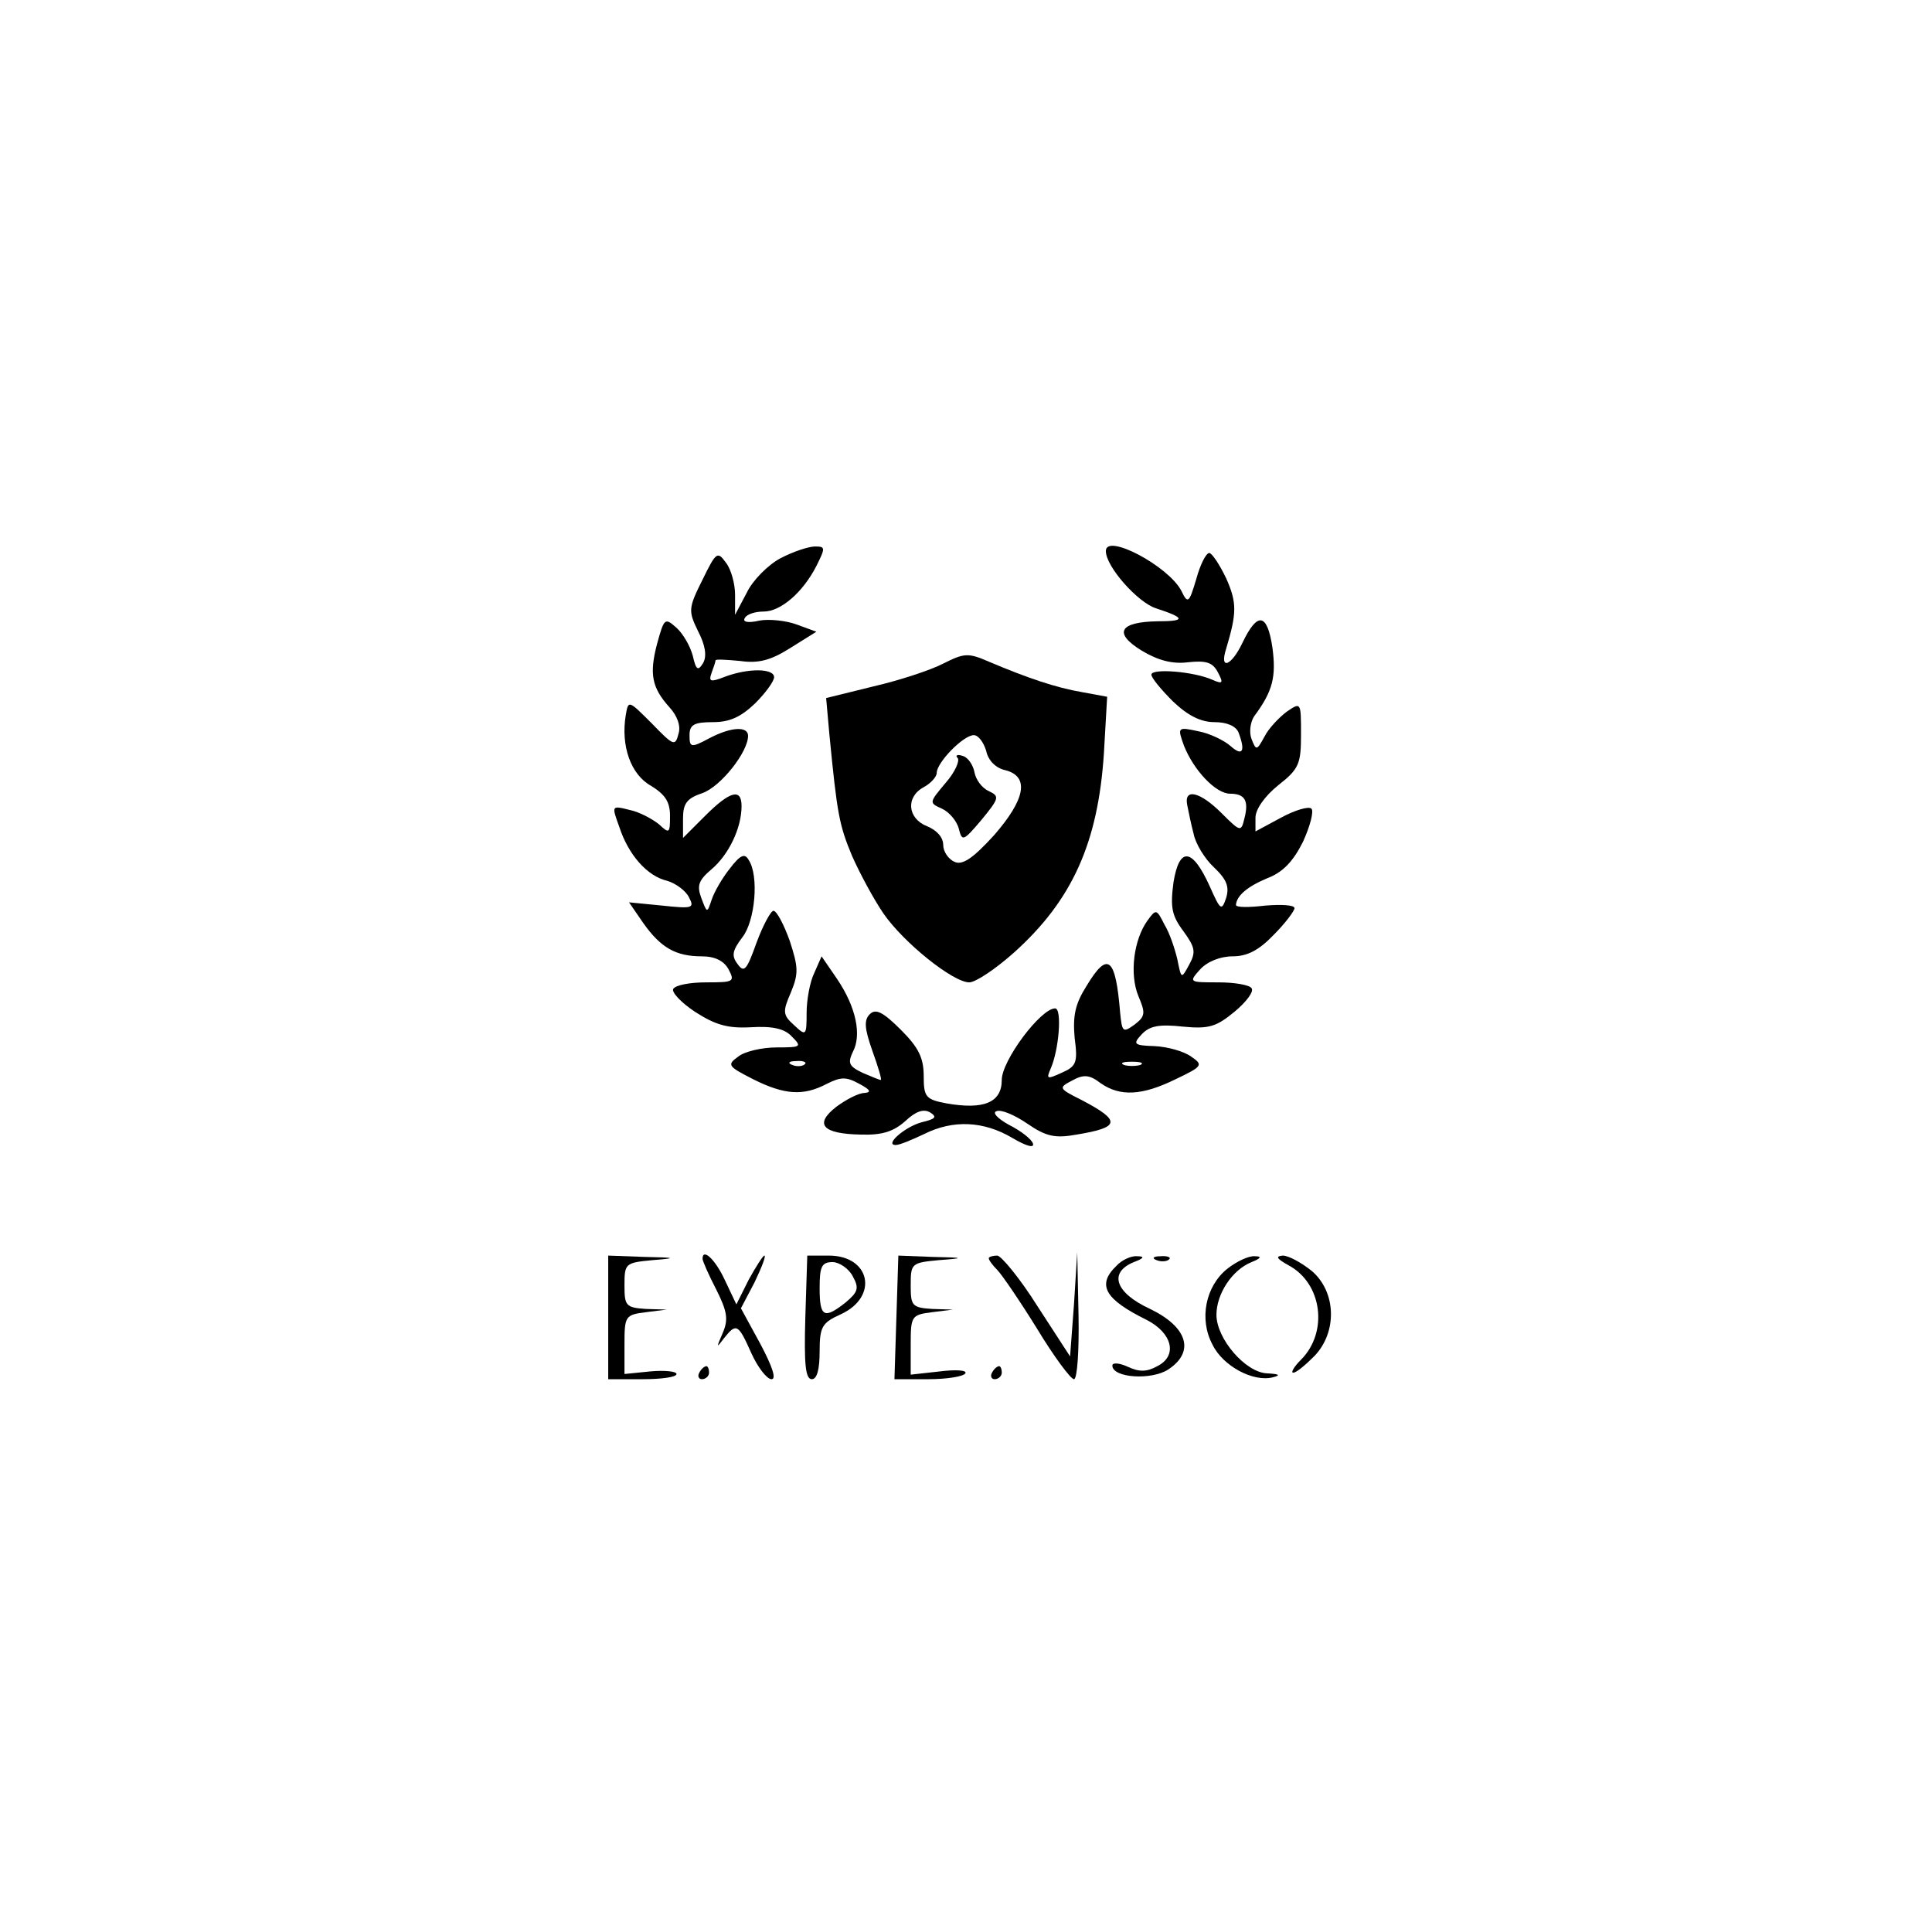 <?xml version="1.0" standalone="no"?>
<!DOCTYPE svg PUBLIC "-//W3C//DTD SVG 20010904//EN"
 "http://www.w3.org/TR/2001/REC-SVG-20010904/DTD/svg10.dtd">
<svg version="1.0" xmlns="http://www.w3.org/2000/svg"
 width="297pt" height="296pt" viewBox="0 0 297 296"
 preserveAspectRatio="xMidYMid meet">
<g transform="translate(0,296) scale(0.1,-0.1)"
fill="#000000" stroke="none">
<path d="M1200 2102 c-19 -10 -43 -34 -52 -53 l-18 -34 0 31 c0 16 -6 39 -14
49 -13 18 -15 17 -36 -26 -22 -44 -22 -48 -7 -79 11 -21 14 -38 8 -49 -8 -13
-11 -11 -16 11 -4 15 -15 34 -25 43 -18 16 -19 15 -30 -25 -12 -46 -8 -67 19
-97 12 -13 18 -29 14 -41 -5 -20 -8 -18 -41 16 -36 36 -36 36 -40 13 -8 -48 8
-92 39 -109 21 -13 29 -24 29 -46 0 -27 -1 -28 -17 -13 -10 8 -30 19 -45 22
-28 7 -28 7 -16 -26 14 -43 43 -76 74 -83 13 -4 28 -15 33 -25 9 -17 6 -18
-41 -13 l-51 5 22 -32 c27 -38 50 -51 90 -51 20 0 34 -7 41 -20 10 -19 8 -20
-34 -20 -25 0 -47 -4 -51 -10 -3 -5 12 -21 33 -35 31 -20 50 -26 86 -24 33 2
52 -2 63 -14 16 -16 15 -17 -23 -17 -22 0 -49 -6 -59 -14 -18 -13 -16 -15 23
-35 48 -24 77 -26 113 -7 22 11 30 11 50 0 17 -9 19 -13 8 -14 -9 0 -28 -10
-43 -21 -35 -27 -22 -42 38 -43 33 -1 50 5 68 21 16 15 28 19 38 13 11 -7 8
-10 -13 -15 -26 -7 -58 -35 -40 -35 6 0 25 8 44 17 44 22 91 20 135 -6 22 -13
34 -16 32 -9 -2 7 -19 20 -37 29 -18 10 -26 19 -19 21 7 3 28 -6 47 -19 29
-20 43 -23 76 -17 67 11 69 21 8 53 -36 18 -36 19 -15 30 18 10 27 9 44 -4 30
-21 64 -19 115 6 42 20 43 22 24 35 -11 8 -36 15 -56 16 -32 1 -34 3 -20 18
12 13 27 16 63 12 41 -4 52 0 80 23 18 15 30 31 26 36 -3 5 -26 9 -51 9 -45 0
-46 0 -28 20 11 12 31 20 50 20 22 0 40 9 63 33 18 18 32 37 32 41 0 5 -20 6
-45 4 -25 -3 -45 -3 -45 1 1 14 17 28 48 41 24 9 40 26 55 56 11 24 17 47 13
51 -4 4 -25 -2 -47 -14 l-39 -21 0 21 c0 13 14 33 35 50 32 25 35 33 35 78 0
50 0 50 -22 35 -12 -9 -28 -26 -34 -38 -12 -22 -13 -22 -20 -4 -4 10 -2 26 4
35 29 39 34 61 28 106 -8 53 -23 55 -46 7 -17 -36 -36 -43 -25 -9 16 54 17 70
0 108 -10 21 -22 39 -26 39 -5 0 -14 -18 -20 -40 -11 -37 -13 -39 -23 -18 -20
38 -116 89 -116 61 0 -24 49 -79 77 -88 46 -15 46 -20 2 -20 -58 -1 -68 -18
-24 -45 25 -15 47 -21 71 -18 28 3 38 0 46 -15 9 -17 8 -19 -8 -12 -29 13 -94
18 -94 8 0 -5 15 -23 33 -41 23 -22 43 -32 64 -32 19 0 33 -6 37 -16 11 -29 6
-37 -12 -21 -10 9 -33 20 -50 23 -32 7 -32 6 -22 -22 15 -38 49 -74 71 -74 23
0 29 -11 22 -38 -5 -21 -6 -21 -35 8 -33 33 -58 39 -53 13 2 -10 6 -30 10 -45
3 -15 17 -38 31 -51 20 -19 24 -30 19 -47 -7 -21 -9 -19 -25 17 -27 60 -47 62
-56 7 -5 -38 -3 -51 15 -75 18 -25 20 -32 9 -52 -12 -22 -12 -22 -18 8 -4 17
-12 41 -20 54 -12 24 -13 24 -26 6 -21 -29 -28 -82 -14 -116 11 -26 11 -31 -6
-44 -18 -13 -19 -11 -22 18 -7 86 -19 96 -52 41 -17 -27 -21 -45 -18 -79 5
-38 3 -44 -20 -54 -22 -10 -24 -10 -17 6 13 29 18 93 7 93 -22 0 -82 -80 -82
-110 0 -35 -28 -46 -85 -36 -32 6 -35 10 -35 42 0 28 -8 44 -35 71 -28 28 -39
33 -48 24 -9 -9 -8 -22 4 -56 9 -25 15 -45 13 -45 -2 0 -14 5 -28 11 -21 10
-23 15 -15 32 14 26 5 69 -24 112 l-24 35 -11 -25 c-7 -14 -12 -42 -12 -62 0
-35 -1 -36 -19 -19 -18 16 -18 21 -5 51 12 29 11 39 -2 79 -9 25 -20 46 -25
46 -4 0 -16 -22 -26 -49 -15 -42 -19 -47 -29 -33 -10 13 -8 21 7 41 20 25 26
95 10 119 -6 11 -13 8 -29 -13 -12 -15 -24 -36 -28 -48 -7 -21 -7 -21 -16 3
-7 19 -4 27 16 44 26 22 46 63 46 97 0 28 -18 23 -56 -15 l-34 -34 0 30 c0 23
6 31 30 39 28 10 70 63 70 88 0 15 -26 14 -60 -4 -28 -15 -30 -14 -30 5 0 16
7 20 36 20 26 0 43 8 65 29 16 16 29 34 29 40 0 14 -40 14 -75 1 -23 -9 -26
-8 -21 6 3 8 6 17 6 19 0 2 17 1 38 -1 28 -4 47 1 77 20 l40 25 -30 11 c-16 6
-43 9 -58 6 -17 -4 -26 -2 -22 4 3 6 16 10 29 10 26 0 60 29 81 70 14 28 14
30 -2 30 -10 0 -34 -8 -53 -18z m37 -778 c-3 -3 -12 -4 -19 -1 -8 3 -5 6 6 6
11 1 17 -2 13 -5z m516 -1 c-7 -2 -19 -2 -25 0 -7 3 -2 5 12 5 14 0 19 -2 13
-5z"/>
<path d="M1450 1940 c-19 -10 -68 -26 -107 -35 l-73 -18 5 -56 c12 -123 15
-139 35 -187 12 -27 33 -66 48 -88 31 -45 107 -106 132 -106 10 0 41 21 69 46
89 80 129 168 138 306 l5 87 -38 7 c-41 7 -85 22 -144 47 -32 14 -38 13 -70
-3z m66 -134 c3 -15 15 -27 30 -30 37 -10 30 -45 -18 -100 -32 -35 -48 -46
-60 -41 -10 4 -18 16 -18 26 0 12 -10 23 -25 29 -30 12 -33 45 -5 60 11 6 20
16 20 22 0 16 41 58 57 58 7 0 15 -11 19 -24z"/>
<path d="M1472 1795 c4 -4 -4 -22 -18 -38 -26 -31 -26 -31 -6 -40 11 -5 23
-19 26 -31 5 -20 7 -19 35 14 27 33 28 36 11 44 -11 5 -20 18 -22 29 -2 11
-10 23 -18 25 -8 3 -12 1 -8 -3z"/>
<path d="M935 935 l0 -95 53 0 c28 0 52 3 52 8 0 4 -18 6 -40 4 l-40 -4 0 45
c0 44 1 46 33 50 l32 4 -32 1 c-31 2 -33 5 -33 36 0 34 1 35 43 39 38 3 37 4
-13 5 l-55 2 0 -95z"/>
<path d="M1080 1025 c0 -3 9 -24 21 -47 17 -34 19 -46 10 -67 -10 -23 -10 -24
2 -8 19 24 22 22 42 -23 10 -22 24 -40 31 -40 8 0 1 20 -17 54 l-30 55 21 40
c11 23 18 41 15 41 -2 0 -13 -17 -24 -37 l-19 -38 -18 38 c-15 32 -34 49 -34
32z"/>
<path d="M1238 935 c-2 -71 0 -95 10 -95 8 0 12 15 12 43 0 38 4 44 33 57 58
27 45 90 -19 90 l-33 0 -3 -95z m73 63 c10 -18 8 -24 -11 -40 -33 -26 -40 -23
-40 22 0 33 3 40 20 40 10 0 25 -10 31 -22z"/>
<path d="M1378 935 l-3 -95 52 0 c28 0 54 4 57 9 3 5 -15 6 -39 3 l-45 -5 0
46 c0 44 1 46 33 50 l32 4 -32 1 c-31 2 -33 5 -33 36 0 34 1 35 43 39 41 3 40
4 -10 5 l-52 2 -3 -95z"/>
<path d="M1520 1026 c0 -3 6 -11 13 -18 7 -7 35 -48 61 -90 26 -43 52 -78 57
-78 5 0 8 44 7 98 l-2 97 -5 -80 -6 -80 -50 77 c-27 43 -56 78 -62 78 -7 0
-13 -2 -13 -4z"/>
<path d="M1716 1014 c-30 -29 -18 -51 47 -83 39 -20 48 -55 16 -71 -16 -9 -28
-9 -45 -1 -13 6 -24 7 -24 2 0 -19 60 -23 86 -6 41 27 30 65 -28 93 -54 25
-64 56 -25 72 16 6 17 9 5 9 -9 1 -24 -6 -32 -15z"/>
<path d="M1778 1023 c7 -3 16 -2 19 1 4 3 -2 6 -13 5 -11 0 -14 -3 -6 -6z"/>
<path d="M1887 1010 c-34 -27 -44 -78 -23 -117 16 -33 63 -58 93 -50 12 3 10
5 -9 6 -33 1 -78 53 -78 90 0 32 24 69 54 81 15 6 16 9 5 9 -9 1 -28 -8 -42
-19z"/>
<path d="M1981 1015 c52 -28 61 -103 19 -145 -11 -11 -16 -20 -12 -20 5 0 19
12 33 26 35 37 33 98 -4 130 -16 13 -36 24 -45 24 -12 -1 -9 -5 9 -15z"/>
<path d="M1075 850 c-3 -5 -1 -10 4 -10 6 0 11 5 11 10 0 6 -2 10 -4 10 -3 0
-8 -4 -11 -10z"/>
<path d="M1525 850 c-3 -5 -1 -10 4 -10 6 0 11 5 11 10 0 6 -2 10 -4 10 -3 0
-8 -4 -11 -10z"/>
</g>
</svg>
